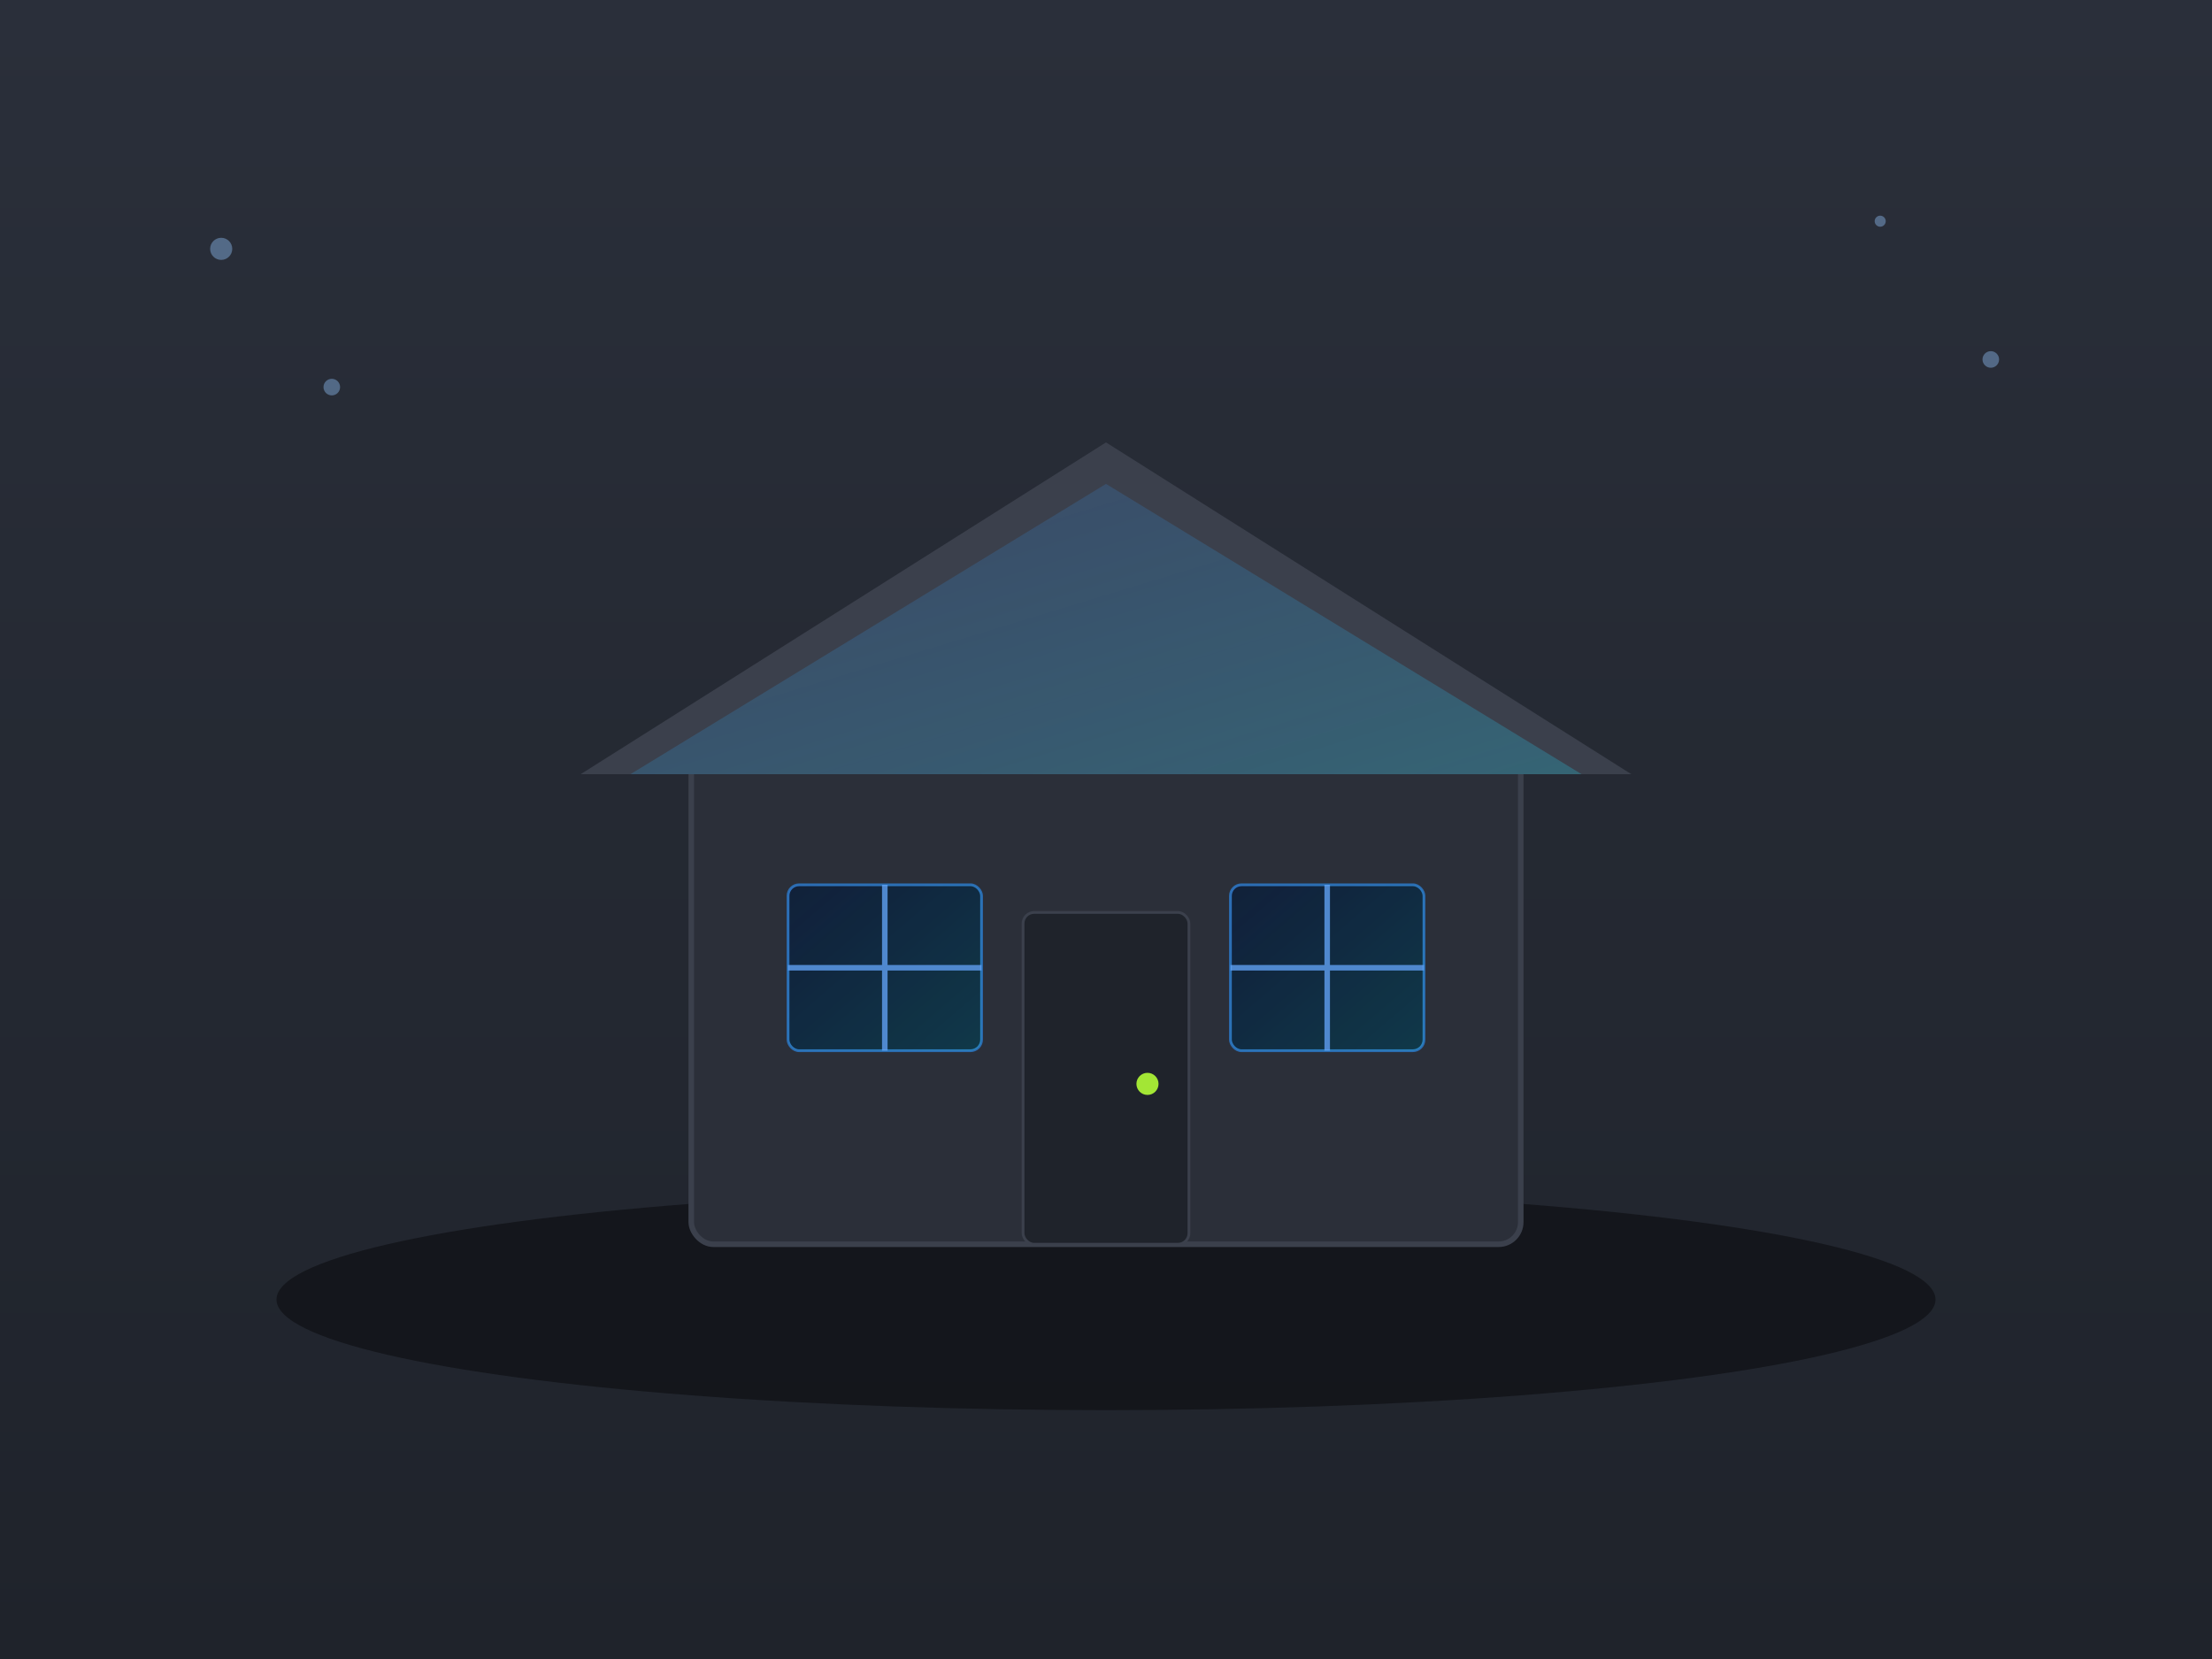 <svg xmlns="http://www.w3.org/2000/svg" width="800" height="600" viewBox="0 0 800 600" role="img" aria-label="Imagen de casa de ejemplo">
  <defs>
    <linearGradient id="g1" x1="0" x2="0" y1="0" y2="1">
      <stop offset="0%" stop-color="#2a2f3a"/>
      <stop offset="100%" stop-color="#1f232b"/>
    </linearGradient>
    <linearGradient id="g2" x1="0" x2="1" y1="0" y2="1">
      <stop offset="0%" stop-color="#3b82f6" stop-opacity="0.15"/>
      <stop offset="100%" stop-color="#22d3ee" stop-opacity="0.25"/>
    </linearGradient>
    <filter id="shadow" x="-20%" y="-20%" width="140%" height="140%">
      <feDropShadow dx="0" dy="6" stdDeviation="8" flood-color="#000" flood-opacity="0.35"/>
    </filter>
  </defs>
  <rect width="100%" height="100%" fill="url(#g1)"/>
  <!-- suelo -->
  <ellipse cx="400" cy="470" rx="300" ry="40" fill="#0f1115" opacity="0.7"/>
  <!-- casa -->
  <g filter="url(#shadow)">
    <!-- cuerpo -->
    <rect x="250" y="260" width="300" height="190" rx="8" fill="#2b2f39" stroke="#3b404c" stroke-width="2"/>
    <!-- techo -->
    <polygon points="400,160 210,280 590,280" fill="#3b404c"/>
    <polygon points="400,175 228,280 572,280" fill="url(#g2)"/>
    <!-- puerta -->
    <rect x="370" y="330" width="60" height="120" rx="4" fill="#1f232b" stroke="#3b404c"/>
    <circle cx="415" cy="392" r="4" fill="#a3e635"/>
    <!-- ventana izq -->
    <rect x="285" y="320" width="70" height="60" rx="4" fill="#0b1320" stroke="#2b6cb0"/>
    <g opacity="0.8">
      <rect x="285" y="320" width="70" height="60" fill="url(#g2)" rx="4"/>
      <line x1="320" y1="320" x2="320" y2="380" stroke="#60a5fa" stroke-width="2"/>
      <line x1="285" y1="350" x2="355" y2="350" stroke="#60a5fa" stroke-width="2"/>
    </g>
    <!-- ventana der -->
    <rect x="445" y="320" width="70" height="60" rx="4" fill="#0b1320" stroke="#2b6cb0"/>
    <g opacity="0.8">
      <rect x="445" y="320" width="70" height="60" fill="url(#g2)" rx="4"/>
      <line x1="480" y1="320" x2="480" y2="380" stroke="#60a5fa" stroke-width="2"/>
      <line x1="445" y1="350" x2="515" y2="350" stroke="#60a5fa" stroke-width="2"/>
    </g>
  </g>
  <!-- detalle decorativo -->
  <g opacity="0.4">
    <circle cx="80" cy="90" r="4" fill="#93c5fd"/>
    <circle cx="720" cy="130" r="3" fill="#93c5fd"/>
    <circle cx="680" cy="80" r="2" fill="#93c5fd"/>
    <circle cx="120" cy="140" r="3" fill="#93c5fd"/>
  </g>
</svg>
